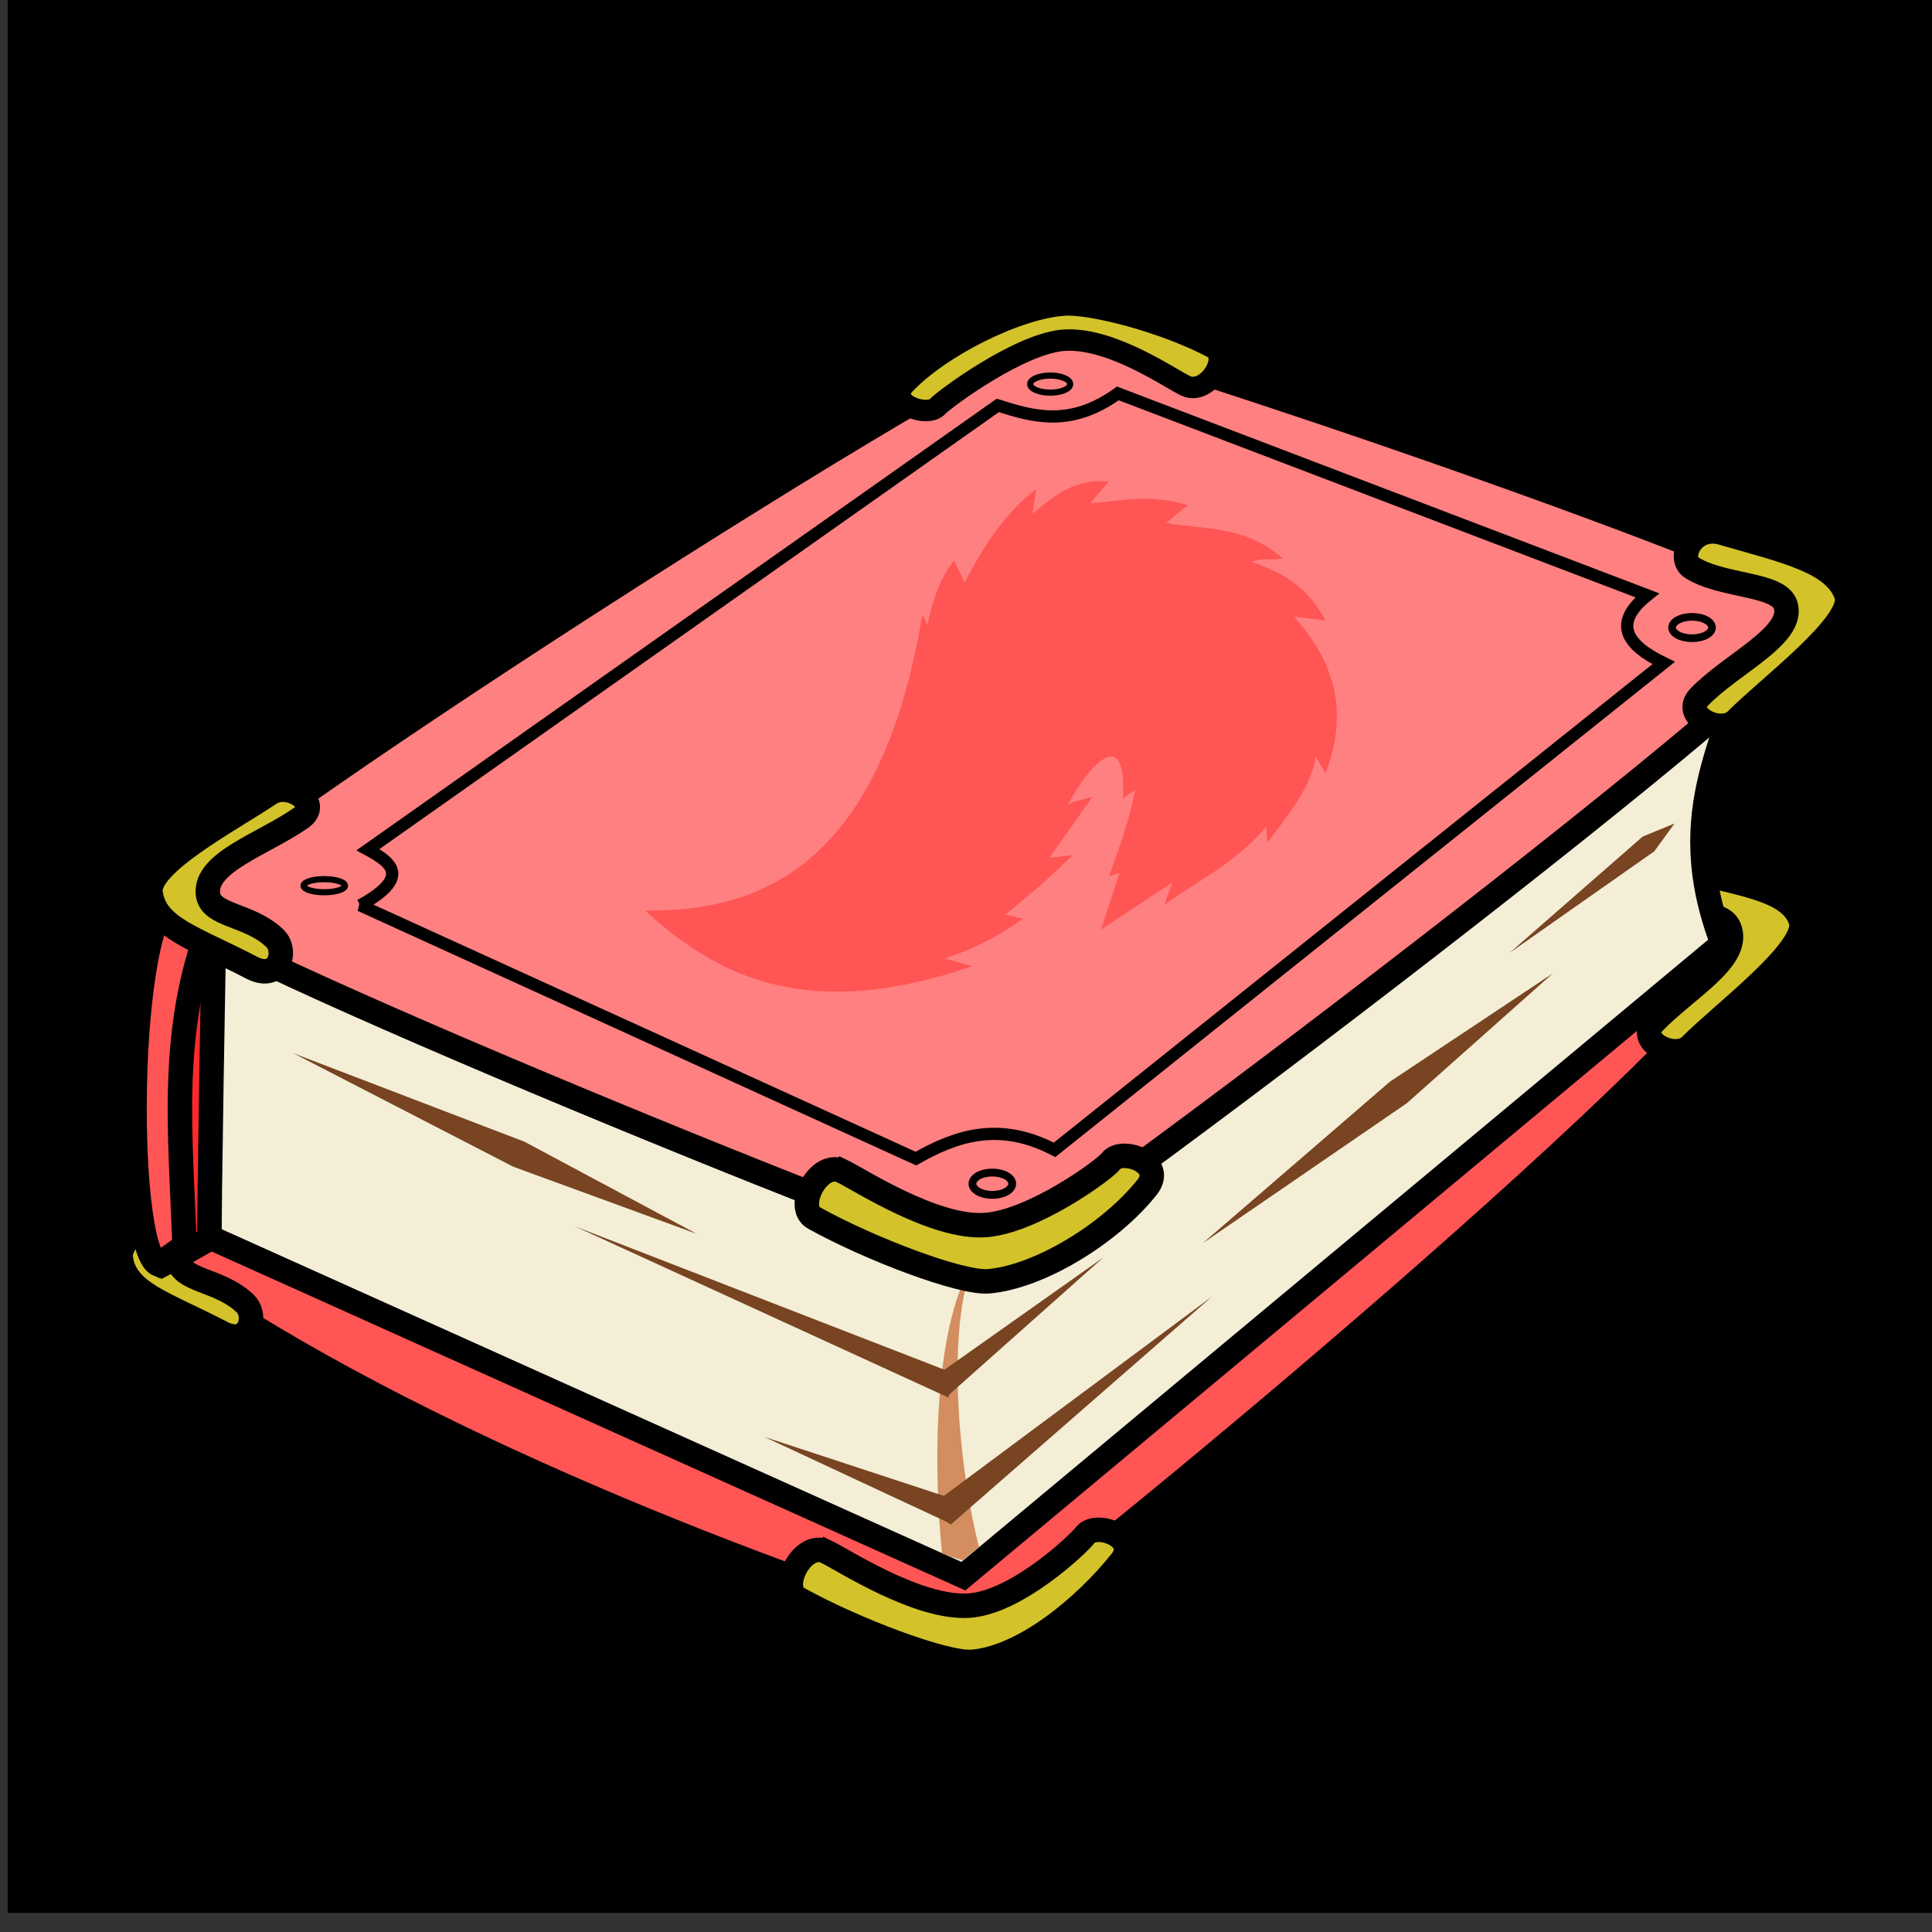 <svg xmlns="http://www.w3.org/2000/svg" xmlns:svg="http://www.w3.org/2000/svg" id="svg4311" width="100%" height="100%" version="1.1" viewBox="0 0 64 64"><rect x="0" y="0" width="64" height="64" fill="#333333" stroke="none"/><g id="layer5" style="display:inline;opacity:1"><flowRoot id="flowRoot4156" xml:space="preserve" style="fill:#000;stroke:none;stroke-opacity:1;stroke-width:1px;stroke-linejoin:miter;stroke-linecap:butt;fill-opacity:1;font-family:sans-serif;font-style:normal;font-weight:400;font-size:40px;line-height:125%;letter-spacing:0;word-spacing:0"><flowRegion id="flowRegion4158"><rect id="rect4160" width="42.679" height="44.068" x="6.566" y="11.22"/></flowRegion><flowPara id="flowPara4162"/></flowRoot><flowRoot id="flowRoot4168" xml:space="preserve" style="fill:#000;stroke:none;stroke-opacity:1;stroke-width:1px;stroke-linejoin:miter;stroke-linecap:butt;fill-opacity:1;font-family:sans-serif;font-style:normal;font-weight:400;font-size:40px;line-height:125%;letter-spacing:0;word-spacing:0"><flowRegion id="flowRegion4170"><rect id="rect4172" width="63.766" height="63.64" x=".253" y="-.271"/></flowRegion><flowPara id="flowPara4174"/></flowRoot><path style="fill:#f55;fill-rule:evenodd;stroke:#000;stroke-width:.81px;stroke-linecap:butt;stroke-linejoin:miter;stroke-opacity:1" id="path4190" d="M 5.3,41.888 C 12.651,47.194 24.341,51.842 32.511,54.363 37.085,51.009 56.439,34.931 58.619,30.787 L 41.244,25.525 c -11.981,5.454 -25.997,8.3 -35.944,16.363 z"/><path style="display:inline;opacity:1;fill:#d3c22a;fill-rule:evenodd;stroke:#000;stroke-width:.81px;stroke-linecap:butt;stroke-linejoin:miter;stroke-opacity:1;fill-opacity:1" id="path4192-3" d="m 54.778,33.873 c -0.59,0.615 0.704,1.292 1.229,0.762 1.073,-1.083 3.955,-3.222 3.648,-4.135 -0.376,-1.117 -2.166,-1.211 -4.248,-1.814 -0.993,-0.287 -1.068,0.787 -0.567,1.104 1.005,0.638 2.253,0.282 2.469,1.014 0.298,1.01 -1.47,1.961 -2.531,3.068 z"/><path style="display:inline;opacity:1;fill:#d3c22a;fill-rule:evenodd;stroke:#000;stroke-width:.81px;stroke-linecap:butt;stroke-linejoin:miter;stroke-opacity:1;fill-opacity:1" id="path4192-3-1-9-4" d="M 8.986,39.19 C 9.686,38.703 8.577,37.963 7.957,38.379 6.692,39.229 3.879,40.706 4,41.662 4.148,42.831 5.424,43.149 7.346,44.15 8.263,44.628 8.548,43.59 8.12,43.18 7.261,42.356 5.967,42.459 5.9,41.699 5.807,40.649 7.727,40.066 8.986,39.19 Z"/><path style="fill:#ff2a2a;fill-rule:evenodd;stroke:#000;stroke-width:.81px;stroke-linecap:butt;stroke-linejoin:miter;stroke-opacity:1" id="path4198" d="M 5.68,41.743 C 6.263,41.444 10.346,39.058 10.308,39.067 L 9.513,28.002 6.258,30.714 C 4.754,34.522 5.326,38.122 5.68,41.743 Z"/><path style="fill:#f55;fill-rule:evenodd;stroke:#000;stroke-width:.81px;stroke-linecap:butt;stroke-linejoin:miter;stroke-opacity:1" id="path4196" d="M 5.246,41.888 C 4.043,41.388 4.152,29.229 6.005,29.648 l 0.94,0.976 C 5.597,34.204 5.98,37.508 6.114,41.273 Z"/><path style="fill:#f4eed7;fill-rule:evenodd;stroke:#000;stroke-width:.81px;stroke-linecap:butt;stroke-linejoin:miter;stroke-opacity:1" id="path4261" d="M 6.945,40.984 C 6.909,40.767 7.09,30.751 7.09,30.751 l 50.95,-9.619 c -0.615,3.214 -2.7,5.611 -0.976,10.125 L 31.913,52.212 Z"/><path style="fill:#d3c22a;fill-rule:evenodd;stroke:#000;stroke-width:.81px;stroke-linecap:butt;stroke-linejoin:miter;stroke-opacity:1;fill-opacity:1" id="path4192" d="m 27.358,51.398 c -0.77,-0.366 -1.574,1.192 -0.922,1.555 1.831,1.019 4.879,2.178 5.786,2.097 1.683,-0.149 3.693,-1.793 4.918,-3.327 0.645,-0.808 -0.836,-1.341 -1.193,-0.868 -0.217,0.287 -2.249,2.217 -3.833,2.332 -1.689,0.123 -4.211,-1.531 -4.755,-1.79 z"/><path style="fill:#ff8080;fill-rule:evenodd;stroke:#000;stroke-width:.81px;stroke-linecap:butt;stroke-linejoin:miter;stroke-opacity:1" id="path4200" d="M 5.499,29.991 C 5.491,28.653 33.368,10.807 34.934,10.934 36.658,11.075 59.97,18.979 60.391,20.155 60.844,21.422 33.99,41.667 33.126,41.78 32.191,41.901 5.505,31.062 5.499,29.991 Z"/><path style="display:inline;opacity:1;fill:#d3c22a;fill-rule:evenodd;stroke:#000;stroke-width:.81px;stroke-linecap:butt;stroke-linejoin:miter;stroke-opacity:1;fill-opacity:1" id="path4192-3-1" d="m 56.289,23.092 c -0.59,0.615 0.704,1.292 1.229,0.762 1.073,-1.083 3.955,-3.222 3.648,-4.135 -0.376,-1.117 -2.038,-1.467 -4.12,-2.069 -0.993,-0.287 -1.502,0.838 -1.002,1.155 1.005,0.638 2.892,0.512 3.108,1.244 0.298,1.01 -1.802,1.935 -2.863,3.043 z"/><path style="fill:none;fill-rule:evenodd;stroke:#000;stroke-width:.405;stroke-linecap:butt;stroke-linejoin:miter;stroke-miterlimit:4;stroke-dasharray:none;stroke-opacity:1" id="path4256" d="m 11.935,29.991 18.406,8.389 c 1.344,-0.767 2.771,-1.24 4.592,-0.289 L 55.111,21.963 C 53.838,21.347 53.435,20.627 54.569,19.721 L 37.031,13.032 c -1.575,1.128 -2.78,0.778 -3.978,0.398 L 12.189,28.147 c 0.82,0.441 1.395,0.929 -0.253,1.844 z"/><ellipse style="display:inline;opacity:1;fill:none;fill-opacity:1;stroke:#000;stroke-width:.203;stroke-linecap:round;stroke-linejoin:round;stroke-miterlimit:4;stroke-dasharray:none;stroke-opacity:1" id="path4258-8" cx="34.789" cy="12.724" rx=".663" ry=".283"/><ellipse style="display:inline;opacity:1;fill:none;fill-opacity:1;stroke:#000;stroke-width:.203;stroke-linecap:round;stroke-linejoin:round;stroke-miterlimit:4;stroke-dasharray:none;stroke-opacity:1" id="path4258" cx="10.742" cy="29.34" rx=".687" ry=".217"/><ellipse style="display:inline;opacity:1;fill:none;fill-opacity:1;stroke:#000;stroke-width:.259;stroke-linecap:round;stroke-linejoin:round;stroke-miterlimit:4;stroke-dasharray:none;stroke-opacity:1" id="path4258-9" cx="32.872" cy="39.212" rx=".659" ry=".37"/><ellipse style="display:inline;opacity:1;fill:none;fill-opacity:1;stroke:#000;stroke-width:.254;stroke-linecap:round;stroke-linejoin:round;stroke-miterlimit:4;stroke-dasharray:none;stroke-opacity:1" id="path4258-6" cx="56.051" cy="20.788" rx=".661" ry=".354"/><path style="fill:#d38d5f;fill-opacity:1;fill-rule:evenodd;stroke:none;stroke-width:1px;stroke-linecap:butt;stroke-linejoin:miter;stroke-opacity:1" id="path4419" d="m 31.883,51.689 c 0.18,-0.148 0.365,-0.298 0.548,-0.446 -0.326,-1.248 -0.593,-2.98 -0.68,-4.673 -0.094,-1.835 0.02,-3.639 0.512,-4.762 -0.696,1.048 -1.038,2.865 -1.159,4.757 -0.111,1.732 -0.04,3.538 0.105,4.898 0.225,0.083 0.451,0.158 0.676,0.225 z"/><path style="fill:#784421;fill-opacity:1;fill-rule:evenodd;stroke:none;stroke-width:1px;stroke-linecap:butt;stroke-linejoin:miter;stroke-opacity:1" id="path4193" d="m 31.656,50.107 0.149,-0.377 -6.477,-2.128 6.179,2.881 0.149,-0.377 z"/><path style="fill:#784421;fill-opacity:1;fill-rule:evenodd;stroke:none;stroke-width:1px;stroke-linecap:butt;stroke-linejoin:miter;stroke-opacity:1" id="path4197" d="m 31.113,50.234 0.381,0.27 8.659,-7.557 -9.223,6.857 0.183,0.429 z"/><path style="display:inline;opacity:1;fill:#784421;fill-opacity:1;fill-rule:evenodd;stroke:none;stroke-width:1px;stroke-linecap:butt;stroke-linejoin:miter;stroke-opacity:1" id="path4193-1" d="m 31.723,45.544 -12.669,-4.915 12.354,5.662 z"/><path style="display:inline;opacity:1;fill:#784421;fill-opacity:1;fill-rule:evenodd;stroke:none;stroke-width:1px;stroke-linecap:butt;stroke-linejoin:miter;stroke-opacity:1" id="path4197-4" d="m 31.022,46.044 0.394,0.177 5.139,-4.571 -5.616,3.97 0.083,0.424 z"/><path style="display:inline;opacity:1;fill:#784421;fill-opacity:1;fill-rule:evenodd;stroke:none;stroke-width:1px;stroke-linecap:butt;stroke-linejoin:miter;stroke-opacity:1" id="path4193-1-9" d="m 23.075,40.87 -5.701,-3.049 -7.655,-2.93 7.284,3.758 6.071,2.221 z"/><path style="display:inline;opacity:1;fill:#784421;fill-opacity:1;fill-rule:evenodd;stroke:none;stroke-width:1px;stroke-linecap:butt;stroke-linejoin:miter;stroke-opacity:1" id="path4193-1-9-8" d="m 51.432,32.25 -5.384,3.578 -6.205,5.355 6.759,-4.637 4.831,-4.296 z"/><path style="display:inline;opacity:1;fill:#d3c22a;fill-rule:evenodd;stroke:#000;stroke-width:.81px;stroke-linecap:butt;stroke-linejoin:miter;stroke-opacity:1;fill-opacity:1" id="path4192-3-1-9" d="M 9.973,27.093 C 10.673,26.606 9.564,25.867 8.945,26.282 7.68,27.132 4.866,28.609 4.987,29.565 5.135,30.734 6.411,31.052 8.333,32.053 9.25,32.531 9.535,31.493 9.107,31.083 8.248,30.259 6.954,30.362 6.887,29.602 6.794,28.552 8.715,27.969 9.973,27.093 Z"/><path style="display:inline;opacity:1;fill:#d3c22a;fill-rule:evenodd;stroke:#000;stroke-width:.71px;stroke-linecap:butt;stroke-linejoin:miter;stroke-opacity:1;fill-opacity:1" id="path4192-8-0" d="m 39.283,12.784 c 0.706,0.321 1.493,-0.95 0.897,-1.265 -1.675,-0.885 -4.044,-1.462 -4.889,-1.416 -1.568,0.085 -4.137,1.374 -5.315,2.614 -0.621,0.653 0.743,1.128 1.087,0.745 0.209,-0.232 2.77,-2.137 4.245,-2.196 1.573,-0.063 3.476,1.291 3.975,1.518 z"/><path style="display:inline;opacity:1;fill:#d3c22a;fill-rule:evenodd;stroke:#000;stroke-width:.81px;stroke-linecap:butt;stroke-linejoin:miter;stroke-opacity:1;fill-opacity:1" id="path4192-8" d="m 27.888,38.792 c -0.77,-0.366 -1.574,1.192 -0.922,1.555 1.831,1.019 4.879,2.178 5.786,2.097 1.683,-0.149 4.019,-1.576 5.243,-3.11 0.645,-0.808 -0.836,-1.341 -1.193,-0.868 -0.217,0.287 -2.575,2 -4.158,2.115 -1.689,0.123 -4.211,-1.531 -4.755,-1.79 z"/><path style="display:inline;opacity:1;fill:#784421;fill-opacity:1;fill-rule:evenodd;stroke:none;stroke-width:1px;stroke-linecap:butt;stroke-linejoin:miter;stroke-opacity:1" id="path4197-4-5" d="m 55.47,27.281 -0.67,0.92 -4.79,3.362 4.406,-3.851 1.053,-0.432 z"/><path style="display:inline;opacity:1;fill:#f55;fill-opacity:1;fill-rule:evenodd;stroke:none;stroke-width:1;stroke-linecap:butt;stroke-linejoin:miter;stroke-miterlimit:4;stroke-dasharray:none;stroke-opacity:1" id="path4158" d="m 21.371,30.164 c 2.439,2.233 5.436,3.696 10.834,1.843 l -0.921,-0.257 c 0.966,-0.301 1.823,-0.757 2.605,-1.318 l -0.585,-0.133 c 0.724,-0.603 1.439,-1.176 2.222,-1.972 l -0.762,0.088 1.423,-2.017 -0.693,0.185 c -0.61,0.759 1.874,-3.679 1.708,-0.13 l 0.407,-0.294 c -0.177,0.924 -0.518,1.893 -0.868,2.865 l 0.346,-0.109 -0.613,1.878 c 0,0 1.387,-0.919 2.366,-1.561 -0.147,0.378 -0.27,0.747 -0.27,0.747 1.129,-0.833 2.298,-1.331 3.376,-2.594 l 0.031,0.531 c 0.673,-0.894 1.416,-1.759 1.616,-2.853 l 0.314,0.556 c 0.969,-2.504 -0.12,-4.151 -1.041,-5.188 l 1.05,0.12 c -0.436,-0.725 -0.893,-1.414 -2.463,-1.942 0.378,-0.137 0.686,-0.041 1.044,-0.112 -1.293,-1.107 -2.581,-0.943 -3.87,-1.172 l 0.723,-0.593 c -1.452,-0.41 -2.214,-0.106 -3.233,-0.068 l 0.612,-0.715 c -1.147,-0.102 -1.832,0.491 -2.529,1.067 l 0.127,-0.818 c -1.099,0.846 -1.763,1.952 -2.373,3.09 l -0.352,-0.721 c -0.508,0.647 -0.709,1.388 -0.888,2.135 l -0.159,-0.345 c -1.404,8.458 -5.488,9.841 -9.182,9.808 z"/></g></svg>